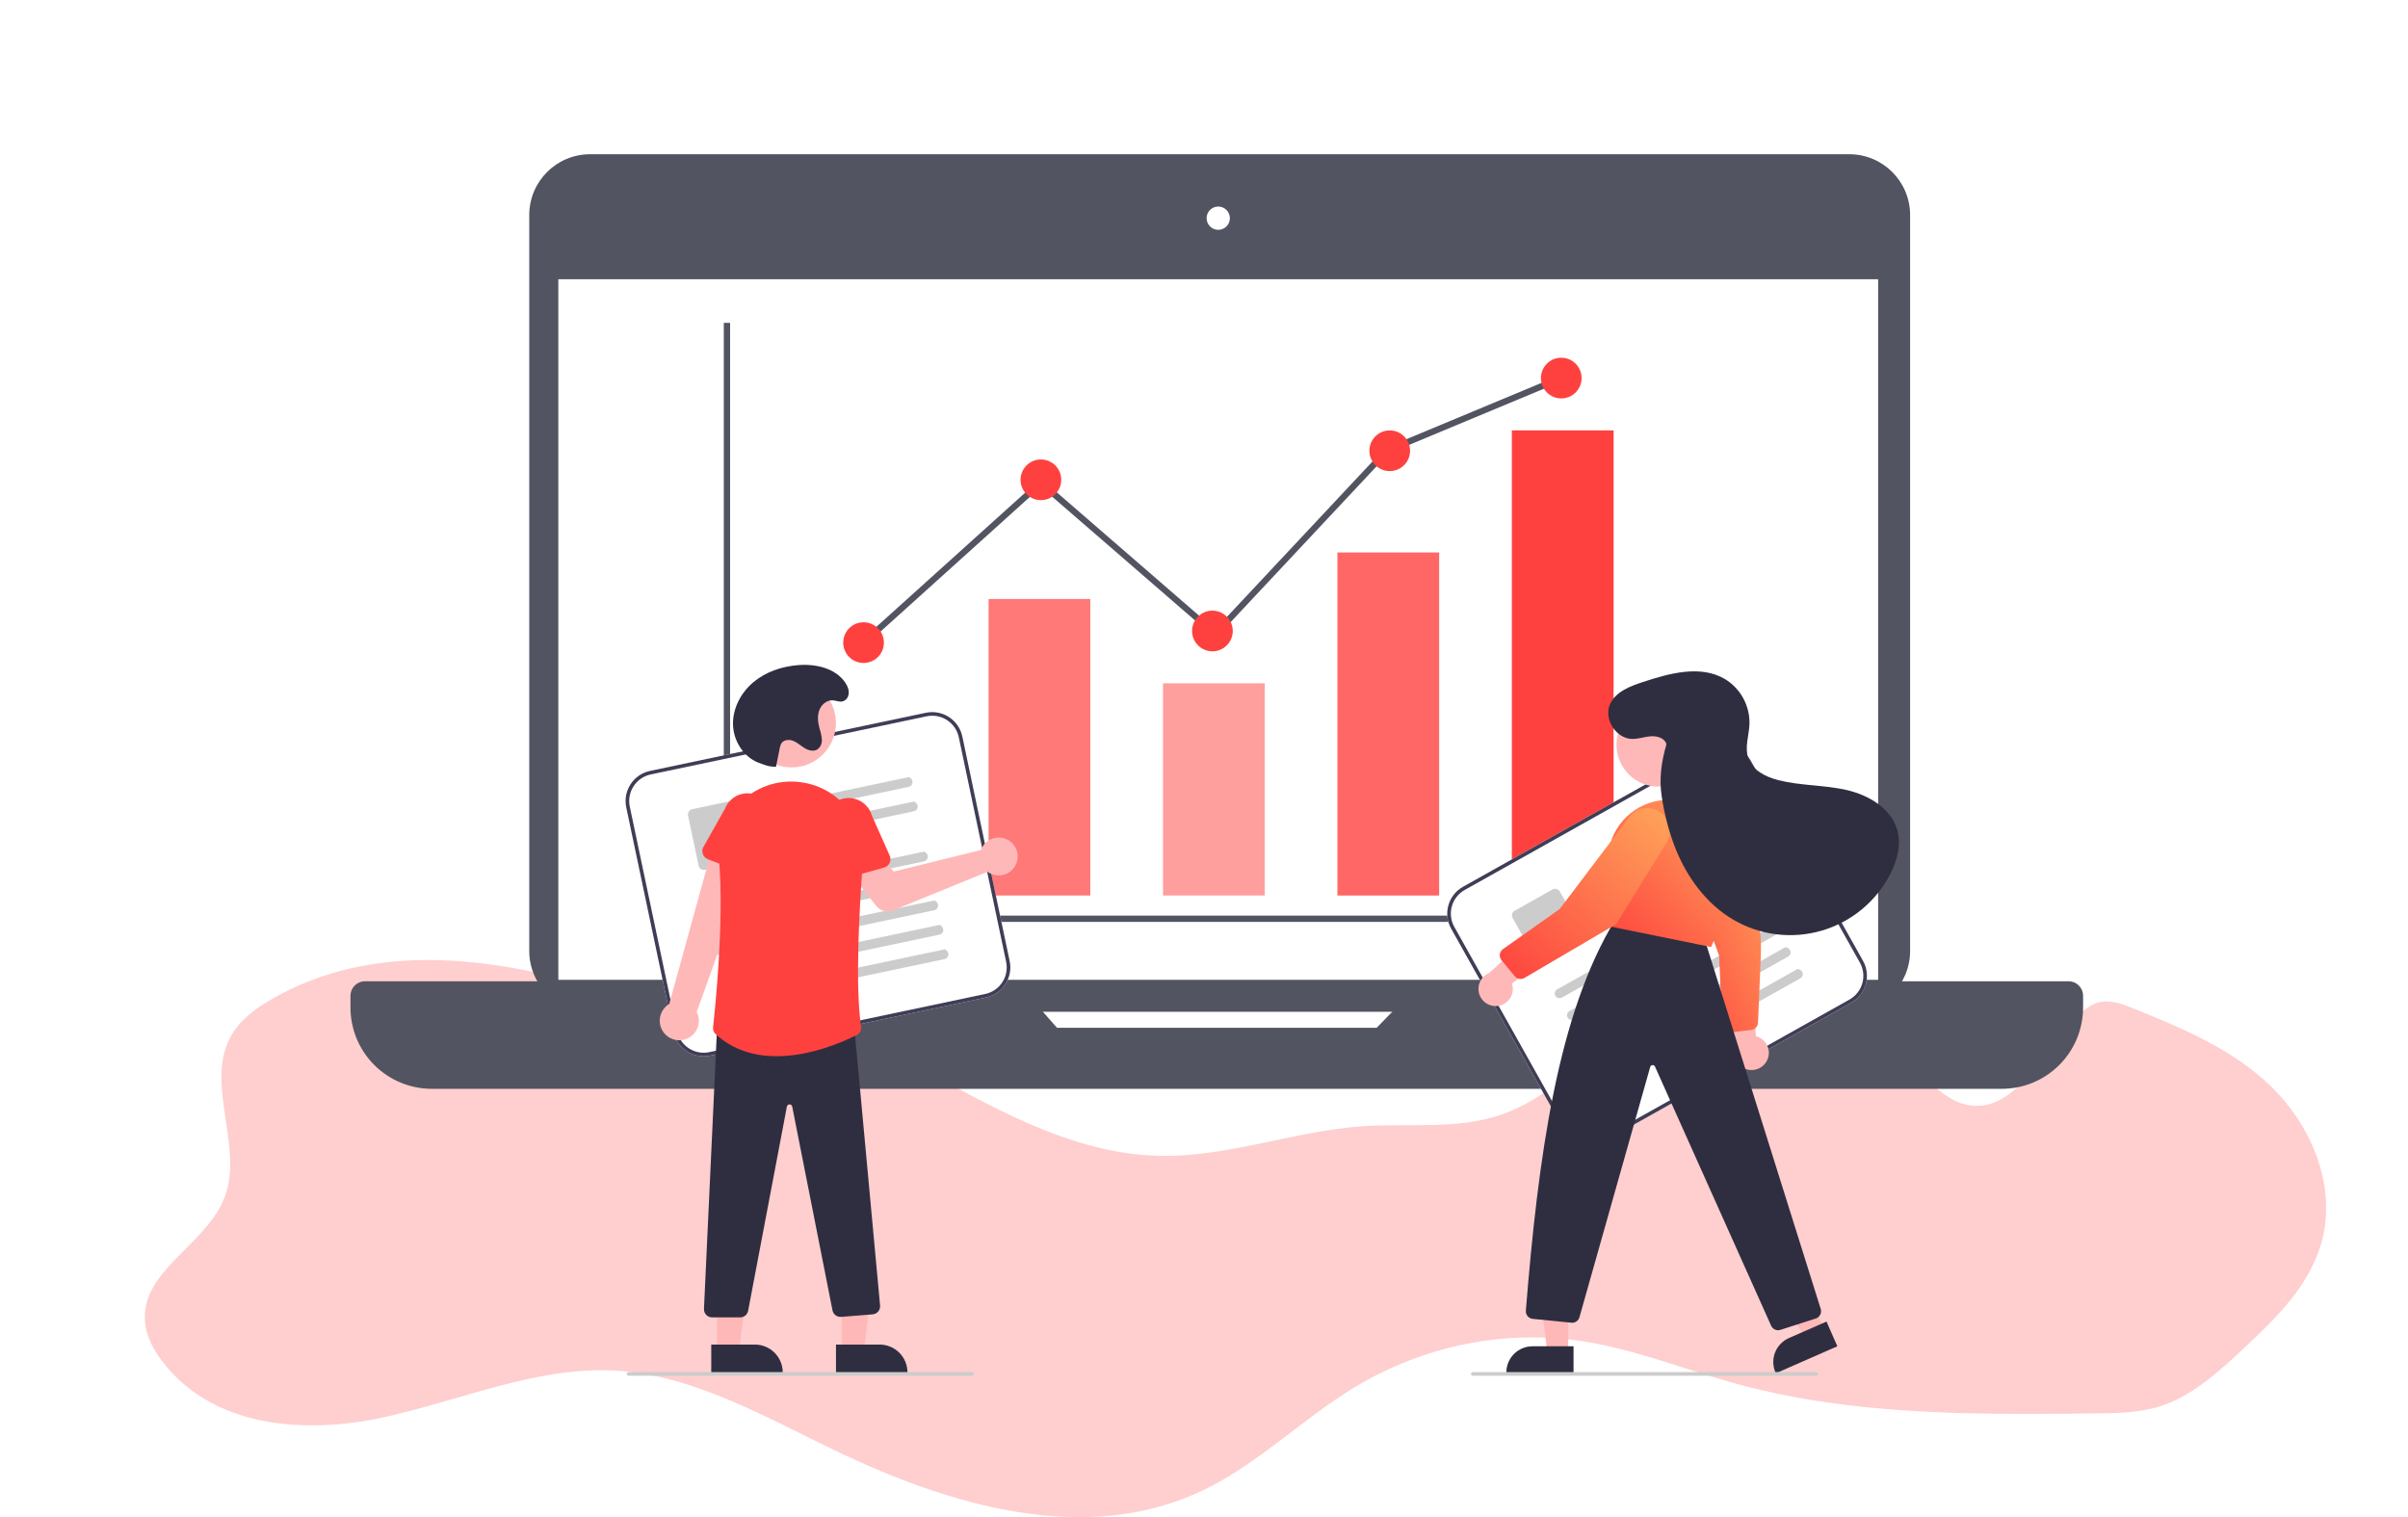 <svg width="765" height="482" viewBox="0 0 765 482" fill="none" xmlns="http://www.w3.org/2000/svg">
<rect width="765" height="482" fill="white"/>
<path opacity="0.5" d="M220.293 324.454C176.63 307.902 126.706 293.892 85.912 317.677C80.742 320.692 75.647 324.487 72.862 330.134C65.504 344.991 77.199 364.258 71.499 379.962C65.799 395.666 44.346 403.572 46.102 420.347C46.564 424.732 48.729 428.702 51.28 432.123C67.26 453.541 96.555 455.709 121.316 450.394C146.077 445.079 170.294 434.058 195.501 435.445C219.725 436.816 242.011 449.563 264.206 460.293C301.624 478.43 345.325 491.444 382.712 473.215C399.843 464.86 414.006 450.635 430.403 440.702C452.499 427.44 477.898 422.327 502.847 426.119C519.5 428.694 535.397 435.171 551.695 439.639C588.712 449.779 627.349 449.447 665.493 449.048C672.594 448.974 679.808 448.882 686.613 446.657C696.689 443.335 705.001 435.686 713.002 428.204C723.516 418.379 734.591 407.583 737.983 392.892C741.987 375.452 733.698 356.916 721.404 345.066C709.111 333.215 693.396 326.737 678.059 320.492C674.274 318.964 670.232 317.411 666.356 318.566C663.813 319.33 661.67 321.19 659.77 323.191C648.885 334.685 639.688 354.126 624.843 351.004C619.544 349.891 615.206 345.846 611.013 342.109C588.621 322.178 558.5 306.789 531.476 317.801C511.711 325.857 497.76 346.544 477.73 353.844C463.483 359.042 448.003 356.792 433.014 357.805C411.213 359.267 389.995 367.721 368.163 367.206C312.494 365.894 266.113 307.495 210.671 313.06C206.326 313.491 201.588 314.588 198.923 318.358" fill="#FE413F" fill-opacity="0.5"/>
<path d="M587.503 49H187.461C176.79 49 168.14 57.65 168.14 68.321V302.125C168.14 312.796 176.79 321.446 187.461 321.446H587.503C598.174 321.446 606.824 312.796 606.824 302.125V68.321C606.824 57.65 598.174 49 587.503 49Z" fill="#535461"/>
<path d="M596.666 88.713H177.377V311.287H596.666V88.713Z" fill="white"/>
<path d="M387.025 73.014C389.066 73.014 390.721 71.359 390.721 69.317C390.721 67.276 389.066 65.621 387.025 65.621C384.983 65.621 383.328 67.276 383.328 69.317C383.328 71.359 384.983 73.014 387.025 73.014Z" fill="white"/>
<path d="M451.758 311.744L437.355 326.521H335.799L322.783 311.744H115.958C114.733 311.744 113.559 312.23 112.693 313.096C111.826 313.962 111.34 315.137 111.34 316.362V320.083C111.34 326.935 114.062 333.506 118.906 338.35C123.751 343.195 130.322 345.917 137.173 345.917H635.947C639.34 345.917 642.699 345.249 645.833 343.95C648.967 342.652 651.815 340.749 654.214 338.35C656.613 335.951 658.516 333.104 659.814 329.969C661.112 326.835 661.78 323.476 661.78 320.083V316.362C661.78 315.137 661.294 313.962 660.428 313.096C659.562 312.23 658.387 311.744 657.162 311.744H451.758Z" fill="#535461"/>
<path d="M230.945 102.569V291.891H544.018" stroke="#535461" stroke-width="2" stroke-miterlimit="10"/>
<path opacity="0.5" d="M290.968 234.634H258.647V284.506H290.968V234.634Z" fill="#FE413F"/>
<path opacity="0.7" d="M346.381 190.302H314.061V284.507H346.381V190.302Z" fill="#FE413F"/>
<path opacity="0.5" d="M401.794 217.083H369.474V284.498H401.794V217.083Z" fill="#FE413F"/>
<path opacity="0.8" d="M457.207 175.525H424.887V284.507H457.207V175.525Z" fill="#FE413F"/>
<path d="M512.62 136.733H480.299V284.498H512.62V136.733Z" fill="#FE413F"/>
<path d="M274.347 204.158L330.682 153.363L386.094 201.383L440.585 143.204L495.998 120.112" stroke="#535461" stroke-width="2" stroke-miterlimit="10"/>
<path d="M274.347 210.62C277.916 210.62 280.81 207.727 280.81 204.158C280.81 200.588 277.916 197.695 274.347 197.695C270.778 197.695 267.885 200.588 267.885 204.158C267.885 207.727 270.778 210.62 274.347 210.62Z" fill="#FE413F"/>
<path d="M385.172 206.924C388.742 206.924 391.635 204.03 391.635 200.461C391.635 196.892 388.742 193.999 385.172 193.999C381.603 193.999 378.71 196.892 378.71 200.461C378.71 204.03 381.603 206.924 385.172 206.924Z" fill="#FE413F"/>
<path d="M441.507 149.667C445.077 149.667 447.97 146.773 447.97 143.204C447.97 139.635 445.077 136.742 441.507 136.742C437.938 136.742 435.045 139.635 435.045 143.204C435.045 146.773 437.938 149.667 441.507 149.667Z" fill="#FE413F"/>
<path d="M330.682 158.895C334.251 158.895 337.145 156.002 337.145 152.433C337.145 148.864 334.251 145.97 330.682 145.97C327.113 145.97 324.22 148.864 324.22 152.433C324.22 156.002 327.113 158.895 330.682 158.895Z" fill="#FE413F"/>
<path d="M495.999 126.575C499.568 126.575 502.461 123.681 502.461 120.112C502.461 116.543 499.568 113.65 495.999 113.65C492.429 113.65 489.536 116.543 489.536 120.112C489.536 123.681 492.429 126.575 495.999 126.575Z" fill="#FE413F"/>
<path d="M313.227 316.913L225.56 335.39C223.026 335.921 220.386 335.426 218.217 334.012C216.049 332.599 214.529 330.383 213.993 327.851L198.949 256.488C198.418 253.955 198.914 251.314 200.327 249.146C201.741 246.978 203.957 245.458 206.489 244.922L294.156 226.445C296.69 225.914 299.33 226.409 301.499 227.823C303.667 229.236 305.187 231.452 305.723 233.984L320.767 305.347C321.298 307.88 320.802 310.521 319.389 312.689C317.975 314.857 315.76 316.377 313.227 316.913Z" fill="white"/>
<path d="M313.227 316.913L225.56 335.39C223.026 335.921 220.386 335.426 218.217 334.012C216.049 332.599 214.529 330.383 213.993 327.851L198.949 256.488C198.418 253.955 198.914 251.314 200.327 249.146C201.741 246.978 203.957 245.458 206.489 244.922L294.156 226.445C296.69 225.914 299.33 226.409 301.499 227.823C303.667 229.236 305.187 231.452 305.723 233.984L320.767 305.347C321.298 307.88 320.802 310.521 319.389 312.689C317.975 314.857 315.76 316.377 313.227 316.913ZM206.726 246.046C204.491 246.519 202.536 247.86 201.289 249.773C200.042 251.686 199.605 254.016 200.073 256.251L215.117 327.614C215.59 329.848 216.931 331.803 218.844 333.051C220.758 334.298 223.088 334.735 225.323 334.266L312.99 315.789C315.225 315.316 317.18 313.975 318.427 312.062C319.674 310.149 320.112 307.819 319.643 305.584L304.6 234.221C304.126 231.987 302.785 230.032 300.872 228.785C298.959 227.537 296.629 227.1 294.393 227.569L206.726 246.046Z" fill="#3F3D56"/>
<path d="M288.709 249.975L244.465 259.3C244.077 259.39 243.671 259.33 243.326 259.131C242.982 258.933 242.726 258.611 242.61 258.23C242.557 258.032 242.545 257.825 242.574 257.622C242.604 257.419 242.675 257.224 242.782 257.049C242.889 256.874 243.031 256.723 243.199 256.605C243.367 256.487 243.557 256.404 243.758 256.362L288.796 246.869C290.555 247.86 289.999 249.704 288.709 249.975L288.709 249.975Z" fill="#CCCCCC"/>
<path d="M290.345 257.736L246.1 267.061C245.713 267.15 245.306 267.09 244.962 266.891C244.618 266.693 244.362 266.371 244.246 265.991C244.193 265.792 244.181 265.586 244.21 265.382C244.24 265.179 244.31 264.984 244.418 264.81C244.525 264.635 244.667 264.484 244.835 264.365C245.003 264.247 245.193 264.164 245.394 264.122L290.432 254.63C292.19 255.621 291.634 257.464 290.344 257.736L290.345 257.736Z" fill="#CCCCCC"/>
<path d="M237.467 273.495L223.964 276.341C223.523 276.433 223.063 276.347 222.686 276.101C222.308 275.855 222.044 275.469 221.951 275.028L218.592 259.095C218.499 258.654 218.586 258.195 218.832 257.817C219.078 257.44 219.463 257.176 219.904 257.082L233.407 254.236C233.848 254.144 234.308 254.23 234.685 254.476C235.063 254.722 235.327 255.108 235.421 255.548L238.779 271.482C238.872 271.923 238.786 272.382 238.54 272.76C238.294 273.137 237.908 273.401 237.467 273.495V273.495Z" fill="#CCCCCC"/>
<path d="M293.566 273.651L226.041 287.883C225.654 287.973 225.247 287.913 224.902 287.714C224.558 287.515 224.302 287.194 224.186 286.813C224.133 286.615 224.121 286.408 224.151 286.205C224.18 286.002 224.251 285.807 224.358 285.632C224.466 285.457 224.608 285.306 224.775 285.188C224.943 285.07 225.133 284.987 225.334 284.945L293.653 270.545C295.412 271.536 294.856 273.38 293.566 273.651Z" fill="#CCCCCC"/>
<path d="M295.202 281.414L227.677 295.646C227.289 295.735 226.882 295.675 226.538 295.476C226.194 295.278 225.938 294.956 225.822 294.576C225.769 294.377 225.757 294.17 225.786 293.967C225.816 293.764 225.887 293.569 225.994 293.394C226.101 293.22 226.243 293.068 226.411 292.95C226.579 292.832 226.769 292.749 226.97 292.707L295.289 278.308C297.048 279.299 296.492 281.142 295.202 281.414Z" fill="#CCCCCC"/>
<path d="M296.838 289.171L229.312 303.403C228.925 303.493 228.518 303.432 228.174 303.234C227.83 303.035 227.574 302.713 227.458 302.333C227.405 302.135 227.392 301.928 227.422 301.725C227.452 301.522 227.522 301.327 227.63 301.152C227.737 300.977 227.879 300.826 228.047 300.708C228.215 300.589 228.405 300.507 228.605 300.464L296.925 286.065C298.683 287.056 298.128 288.899 296.838 289.171Z" fill="#CCCCCC"/>
<path d="M298.473 296.932L230.948 311.164C230.561 311.254 230.154 311.194 229.81 310.995C229.465 310.796 229.209 310.474 229.093 310.094C229.04 309.896 229.028 309.689 229.058 309.486C229.087 309.283 229.158 309.088 229.265 308.913C229.373 308.738 229.515 308.587 229.682 308.469C229.85 308.351 230.04 308.268 230.241 308.226L298.561 293.826C300.319 294.817 299.763 296.661 298.473 296.932Z" fill="#CCCCCC"/>
<path d="M300.109 304.69L232.584 318.922C232.197 319.012 231.79 318.951 231.445 318.753C231.101 318.554 230.845 318.232 230.729 317.852C230.676 317.654 230.664 317.447 230.694 317.244C230.723 317.041 230.794 316.846 230.901 316.671C231.009 316.496 231.15 316.345 231.318 316.227C231.486 316.109 231.676 316.026 231.877 315.983L300.196 301.584C301.955 302.575 301.399 304.418 300.109 304.69Z" fill="#CCCCCC"/>
<path d="M312.029 269.163C311.875 269.441 311.744 269.731 311.636 270.03L283.992 276.889L279.183 271.914L270.727 278.19L278.384 287.824C279.003 288.602 279.857 289.159 280.819 289.41C281.781 289.662 282.799 289.594 283.719 289.218L313.715 276.962C314.701 277.688 315.885 278.096 317.108 278.133C318.332 278.17 319.538 277.833 320.566 277.168C321.593 276.502 322.394 275.54 322.861 274.409C323.329 273.277 323.44 272.03 323.182 270.834C322.923 269.637 322.306 268.548 321.413 267.711C320.52 266.873 319.393 266.327 318.182 266.146C316.972 265.965 315.734 266.156 314.635 266.695C313.536 267.234 312.627 268.095 312.029 269.163L312.029 269.163Z" fill="#FFB8B8"/>
<path d="M217.67 330.202C218.532 329.936 219.325 329.484 219.994 328.878C220.662 328.273 221.189 327.528 221.538 326.696C221.888 325.865 222.05 324.967 222.015 324.066C221.98 323.164 221.747 322.282 221.334 321.48L240.357 268.61L227.146 266.269L212.601 318.975C211.3 319.759 210.332 320.992 209.88 322.442C209.428 323.891 209.523 325.456 210.148 326.84C210.773 328.224 211.884 329.331 213.271 329.95C214.657 330.57 216.222 330.66 217.67 330.202Z" fill="#FFB8B8"/>
<path d="M237.941 277.995L224.897 272.989C224.526 272.847 224.19 272.626 223.912 272.342C223.634 272.058 223.42 271.717 223.285 271.343C223.151 270.969 223.098 270.571 223.132 270.175C223.165 269.778 223.284 269.394 223.479 269.048L230.322 256.916C231.061 255.022 232.522 253.498 234.384 252.679C236.245 251.86 238.356 251.812 240.252 252.546C242.149 253.281 243.677 254.737 244.502 256.596C245.326 258.455 245.38 260.565 244.651 262.463L241.633 276.015C241.546 276.403 241.377 276.767 241.137 277.084C240.897 277.401 240.591 277.662 240.241 277.85C239.89 278.038 239.504 278.148 239.107 278.173C238.71 278.198 238.313 278.137 237.941 277.995V277.995Z" fill="#FE413F"/>
<path d="M267.384 429.465L274.425 429.465L277.775 402.309L267.383 402.31L267.384 429.465Z" fill="#FFB8B8"/>
<path d="M265.587 427.167L279.453 427.166H279.454C280.614 427.166 281.763 427.395 282.835 427.839C283.908 428.283 284.882 428.934 285.702 429.754C286.523 430.574 287.174 431.549 287.618 432.621C288.062 433.693 288.29 434.842 288.29 436.002V436.289L265.587 436.29L265.587 427.167Z" fill="#2F2E41"/>
<path d="M227.756 429.465L234.797 429.465L238.147 402.309L227.755 402.31L227.756 429.465Z" fill="#FFB8B8"/>
<path d="M225.959 427.167L239.825 427.166H239.826C240.986 427.166 242.135 427.395 243.207 427.839C244.28 428.283 245.254 428.934 246.074 429.754C246.895 430.574 247.546 431.549 247.99 432.621C248.434 433.693 248.663 434.842 248.663 436.002V436.289L225.959 436.29L225.959 427.167Z" fill="#2F2E41"/>
<path d="M235.137 418.535H226.227C225.877 418.535 225.531 418.464 225.21 418.327C224.888 418.189 224.598 417.988 224.357 417.735C224.115 417.481 223.928 417.182 223.806 416.854C223.683 416.527 223.629 416.178 223.645 415.828L227.878 324.904L228.145 324.897L271.172 323.775L279.592 414.752C279.624 415.093 279.588 415.437 279.487 415.764C279.385 416.091 279.219 416.395 278.999 416.657C278.778 416.92 278.508 417.136 278.204 417.293C277.899 417.45 277.567 417.545 277.225 417.572L267.217 418.372C266.588 418.422 265.963 418.241 265.459 417.862C264.954 417.483 264.606 416.933 264.479 416.315L251.677 351.552C251.642 351.355 251.538 351.178 251.383 351.051C251.228 350.925 251.033 350.858 250.834 350.863H250.83C250.63 350.859 250.434 350.927 250.28 351.054C250.125 351.182 250.022 351.361 249.988 351.559L237.673 416.45C237.556 417.037 237.24 417.566 236.778 417.946C236.316 418.326 235.736 418.534 235.137 418.535Z" fill="#2F2E41"/>
<path d="M251.458 243.811C259.249 243.811 265.564 237.496 265.564 229.707C265.564 221.917 259.249 215.602 251.458 215.602C243.668 215.602 237.353 221.917 237.353 229.707C237.353 237.496 243.668 243.811 251.458 243.811Z" fill="#FFB8B8"/>
<path d="M246.729 335.559C240.006 335.559 233.101 333.792 227.376 328.568C227.071 328.292 226.836 327.948 226.689 327.563C226.543 327.179 226.489 326.766 226.532 326.357C227.145 320.852 230.117 292.429 228.443 273.443C228.116 269.896 228.619 266.322 229.91 263.003C231.201 259.684 233.246 256.71 235.884 254.317C238.475 251.929 241.586 250.176 244.971 249.196C248.356 248.216 251.922 248.035 255.389 248.67H255.389C255.565 248.701 255.74 248.734 255.916 248.768C267.209 250.953 275.056 261.404 274.168 273.077C272.872 290.11 271.711 313.149 273.535 326.178C273.61 326.711 273.517 327.254 273.268 327.731C273.02 328.209 272.628 328.597 272.148 328.84C267.998 330.937 257.602 335.559 246.729 335.559Z" fill="#FE413F"/>
<path d="M265.135 279.01C264.804 278.79 264.525 278.501 264.316 278.163C264.107 277.824 263.973 277.445 263.924 277.051L262.205 263.274C261.66 261.315 261.914 259.22 262.911 257.447C263.908 255.675 265.567 254.37 267.525 253.819C269.483 253.268 271.58 253.516 273.355 254.508C275.13 255.5 276.44 257.156 276.996 259.112L282.657 271.838C282.819 272.202 282.9 272.595 282.896 272.993C282.891 273.39 282.801 273.782 282.632 274.142C282.462 274.501 282.217 274.82 281.913 275.076C281.609 275.333 281.254 275.521 280.871 275.627L267.411 279.373C267.028 279.479 266.626 279.502 266.233 279.44C265.841 279.377 265.466 279.23 265.135 279.01Z" fill="#FE413F"/>
<path d="M246.535 243.612C245.199 243.637 243.873 243.397 242.631 242.906C242.084 242.695 241.517 242.522 240.972 242.312C236.155 240.451 232.982 235.322 232.869 230.16C232.755 224.998 235.428 219.988 239.398 216.686C243.368 213.385 248.51 211.69 253.658 211.298C259.204 210.875 265.449 212.282 268.548 216.9C269.373 218.129 269.95 219.621 269.461 221.105C269.315 221.553 269.054 221.954 268.703 222.269C267.319 223.501 265.939 222.575 264.529 222.493C262.589 222.381 260.848 223.95 260.222 225.789C259.596 227.627 259.871 229.652 260.377 231.527C260.762 232.655 261.004 233.828 261.099 235.016C261.14 235.612 261.028 236.209 260.774 236.749C260.519 237.29 260.131 237.756 259.646 238.105C258.434 238.837 256.843 238.413 255.63 237.682C254.418 236.951 253.37 235.934 252.06 235.396C250.751 234.858 248.991 234.977 248.229 236.171C247.986 236.605 247.822 237.078 247.744 237.569C247.061 240.682 247.218 240.499 246.535 243.612V243.612Z" fill="#2F2E41"/>
<path d="M308.817 437.065H199.696C199.544 437.065 199.398 437.004 199.29 436.897C199.183 436.789 199.122 436.643 199.122 436.491C199.122 436.338 199.183 436.192 199.29 436.085C199.398 435.977 199.544 435.916 199.696 435.916H308.817C308.969 435.916 309.115 435.977 309.223 436.085C309.331 436.192 309.391 436.338 309.391 436.491C309.391 436.643 309.331 436.789 309.223 436.897C309.115 437.004 308.969 437.065 308.817 437.065Z" fill="#CCCCCC"/>
<path d="M588.133 318.554L509.993 362.38C507.734 363.644 505.066 363.96 502.574 363.259C500.082 362.559 497.97 360.898 496.701 358.642L461.019 295.034C459.755 292.775 459.439 290.107 460.14 287.616C460.841 285.124 462.501 283.012 464.757 281.744L542.898 237.917C545.157 236.654 547.825 236.338 550.317 237.038C552.809 237.739 554.921 239.4 556.189 241.656L591.872 305.264C593.136 307.523 593.452 310.191 592.751 312.682C592.05 315.174 590.389 317.286 588.133 318.554Z" fill="white"/>
<path d="M588.133 318.554L509.993 362.38C507.734 363.644 505.066 363.96 502.574 363.259C500.082 362.559 497.97 360.898 496.701 358.642L461.019 295.034C459.755 292.775 459.439 290.107 460.14 287.616C460.841 285.124 462.501 283.012 464.757 281.744L542.898 237.917C545.157 236.654 547.825 236.338 550.317 237.038C552.809 237.739 554.921 239.4 556.189 241.656L591.872 305.264C593.136 307.523 593.452 310.191 592.751 312.682C592.05 315.174 590.389 317.286 588.133 318.554ZM465.319 282.745C463.329 283.865 461.863 285.728 461.245 287.927C460.626 290.125 460.905 292.479 462.02 294.472L497.703 358.08C498.822 360.071 500.686 361.536 502.885 362.154C505.083 362.773 507.438 362.494 509.431 361.379L587.571 317.553C589.562 316.433 591.027 314.57 591.646 312.371C592.264 310.173 591.985 307.819 590.87 305.826L555.188 242.218C554.068 240.227 552.205 238.762 550.006 238.144C547.807 237.525 545.453 237.804 543.46 238.919L465.319 282.745Z" fill="#3F3D56"/>
<path d="M544.731 262L505.295 284.118C504.952 284.32 504.546 284.384 504.158 284.297C503.77 284.21 503.43 283.98 503.205 283.652C503.096 283.478 503.022 283.284 502.99 283.082C502.957 282.879 502.966 282.672 503.017 282.473C503.067 282.274 503.157 282.087 503.282 281.924C503.407 281.762 503.563 281.626 503.742 281.525L543.886 259.01C545.861 259.43 545.881 261.355 544.731 262L544.731 262Z" fill="#CCCCCC"/>
<path d="M548.611 268.917L509.175 291.035C508.832 291.237 508.426 291.301 508.038 291.214C507.65 291.127 507.31 290.897 507.085 290.569C506.975 290.395 506.902 290.201 506.87 289.999C506.837 289.796 506.846 289.589 506.897 289.39C506.947 289.191 507.037 289.004 507.162 288.841C507.287 288.679 507.443 288.543 507.622 288.442L547.766 265.927C549.74 266.347 549.761 268.272 548.611 268.917L548.611 268.917Z" fill="#CCCCCC"/>
<path d="M502.859 299.755L490.823 306.505C490.43 306.725 489.965 306.78 489.532 306.658C489.098 306.536 488.73 306.247 488.51 305.855L480.543 291.653C480.323 291.26 480.268 290.796 480.39 290.362C480.512 289.928 480.801 289.561 481.194 289.34L493.229 282.589C493.622 282.37 494.087 282.315 494.521 282.437C494.954 282.559 495.322 282.847 495.543 283.24L503.51 297.442C503.73 297.835 503.785 298.299 503.663 298.733C503.541 299.167 503.252 299.534 502.859 299.755L502.859 299.755Z" fill="#CCCCCC"/>
<path d="M556.441 283.143L496.254 316.9C495.911 317.102 495.505 317.166 495.117 317.079C494.729 316.992 494.389 316.761 494.164 316.433C494.055 316.26 493.981 316.066 493.949 315.864C493.916 315.661 493.925 315.454 493.976 315.255C494.026 315.056 494.116 314.869 494.241 314.706C494.366 314.543 494.522 314.408 494.701 314.307L555.596 280.153C557.571 280.573 557.591 282.498 556.441 283.143Z" fill="#CCCCCC"/>
<path d="M560.322 290.062L500.135 323.819C499.792 324.02 499.386 324.084 498.998 323.997C498.61 323.911 498.27 323.68 498.045 323.352C497.935 323.179 497.862 322.985 497.83 322.782C497.797 322.58 497.806 322.372 497.857 322.173C497.907 321.974 497.997 321.788 498.122 321.625C498.247 321.462 498.403 321.326 498.582 321.226L559.477 287.072C561.452 287.492 561.472 289.417 560.322 290.062V290.062Z" fill="#CCCCCC"/>
<path d="M564.201 296.976L504.014 330.733C503.671 330.934 503.265 330.998 502.877 330.912C502.489 330.825 502.149 330.594 501.924 330.266C501.814 330.093 501.741 329.899 501.708 329.696C501.676 329.494 501.685 329.287 501.735 329.088C501.786 328.889 501.876 328.702 502.001 328.539C502.125 328.376 502.282 328.24 502.461 328.14L563.356 293.986C565.331 294.406 565.351 296.331 564.201 296.976Z" fill="#CCCCCC"/>
<path d="M568.082 303.894L507.895 337.651C507.552 337.853 507.146 337.916 506.758 337.83C506.37 337.743 506.029 337.512 505.805 337.184C505.695 337.011 505.622 336.817 505.589 336.614C505.557 336.412 505.566 336.205 505.616 336.006C505.667 335.807 505.757 335.62 505.882 335.457C506.006 335.294 506.163 335.158 506.342 335.058L567.237 300.904C569.211 301.324 569.232 303.249 568.082 303.894H568.082Z" fill="#CCCCCC"/>
<path d="M571.961 310.809L511.774 344.566C511.431 344.768 511.025 344.831 510.637 344.745C510.249 344.658 509.908 344.427 509.684 344.099C509.574 343.926 509.501 343.732 509.468 343.529C509.436 343.327 509.445 343.12 509.495 342.921C509.545 342.722 509.636 342.535 509.76 342.372C509.885 342.209 510.042 342.073 510.221 341.973L571.116 307.819C573.09 308.239 573.111 310.164 571.961 310.809V310.809Z" fill="#CCCCCC"/>
<path d="M561.461 336.722C561.789 335.999 561.954 335.213 561.945 334.419C561.936 333.626 561.753 332.844 561.41 332.128C561.066 331.413 560.569 330.782 559.955 330.279C559.341 329.776 558.624 329.415 557.854 329.219L556.218 309.996L548.346 316.205L551.107 333.508C550.864 334.822 551.111 336.179 551.802 337.323C552.493 338.467 553.58 339.317 554.856 339.713C556.133 340.11 557.51 340.024 558.727 339.472C559.945 338.921 560.917 337.942 561.461 336.722Z" fill="#FFB8B8"/>
<path d="M556.366 327.206L549.829 327.985C549.497 328.025 549.16 327.995 548.84 327.899C548.519 327.802 548.223 327.641 547.968 327.424C547.713 327.207 547.505 326.94 547.359 326.64C547.212 326.34 547.128 326.012 547.114 325.678L546.16 303.625L533.768 269.774C533.271 268.724 533.045 267.566 533.109 266.406C533.174 265.246 533.527 264.121 534.136 263.132C534.44 262.654 534.788 262.205 535.175 261.792C535.938 260.971 536.887 260.346 537.944 259.971C539 259.596 540.131 259.482 541.241 259.638C542.384 259.79 543.475 260.213 544.422 260.871C545.369 261.529 546.146 262.404 546.687 263.422L554.769 280.355C558.149 287.438 559.745 295.24 559.418 303.081L558.506 324.896C558.482 325.467 558.258 326.011 557.872 326.432C557.487 326.854 556.965 327.126 556.399 327.201L556.366 327.206Z" fill="url(#paint0_linear)"/>
<path d="M579.583 422.516L573.522 425.176L560.376 403.065L569.322 399.139L579.583 422.516Z" fill="#FFB8B8"/>
<path d="M583.709 427.712L564.165 436.29L564.056 436.043C563.618 435.044 563.38 433.968 563.357 432.878C563.334 431.787 563.527 430.703 563.923 429.686C564.319 428.67 564.912 427.742 565.667 426.954C566.422 426.167 567.325 425.536 568.324 425.097L568.324 425.097L580.261 419.858L583.709 427.712Z" fill="#2F2E41"/>
<path d="M498.209 429.873H491.589L488.44 404.343L498.21 404.344L498.209 429.873Z" fill="#FFB8B8"/>
<path d="M499.897 436.29L478.553 436.289V436.019C478.553 434.928 478.768 433.848 479.185 432.84C479.603 431.833 480.215 430.917 480.986 430.145C481.757 429.374 482.673 428.762 483.681 428.345C484.689 427.927 485.769 427.712 486.86 427.713H486.861L499.897 427.713L499.897 436.29Z" fill="#2F2E41"/>
<path d="M562.657 421.146L525.782 338.864C525.715 338.71 525.602 338.58 525.459 338.493C525.315 338.405 525.148 338.365 524.981 338.377C524.813 338.389 524.653 338.452 524.523 338.559C524.394 338.666 524.3 338.81 524.256 338.972L501.788 418.447C501.64 419.003 501.298 419.488 500.824 419.814C500.35 420.141 499.775 420.287 499.202 420.227L486.931 419C486.299 418.934 485.718 418.624 485.311 418.136C484.903 417.648 484.702 417.02 484.75 416.386C488.653 367.847 494.806 322.036 513.237 292.047L513.335 291.887L541.215 297.354L578.435 415.866C578.619 416.477 578.557 417.135 578.261 417.7C577.966 418.265 577.461 418.692 576.855 418.89L565.631 422.497C565.056 422.684 564.432 422.649 563.882 422.399C563.331 422.149 562.894 421.702 562.657 421.146Z" fill="#2F2E41"/>
<path d="M526.81 249.898C534.134 249.898 540.072 243.961 540.072 236.638C540.072 229.315 534.134 223.378 526.81 223.378C519.486 223.378 513.549 229.315 513.549 236.638C513.549 243.961 519.486 249.898 526.81 249.898Z" fill="#FFB8B8"/>
<path d="M511.523 294.343L511.354 294.308L511.314 294.14C509.527 286.597 509.485 278.365 511.187 269.673C512.051 265.231 514.455 261.236 517.975 258.392C521.495 255.548 525.906 254.037 530.431 254.126C535.341 254.225 540.028 256.197 543.531 259.638C547.035 263.078 549.091 267.728 549.28 272.634C549.848 287.583 543.738 300.544 543.677 300.673L543.586 300.863L511.523 294.343Z" fill="url(#paint1_linear)"/>
<path d="M475.974 319.569C476.759 319.453 477.509 319.166 478.171 318.729C478.834 318.292 479.392 317.714 479.807 317.038C480.223 316.362 480.484 315.602 480.574 314.814C480.664 314.025 480.58 313.226 480.328 312.474L495.603 300.687L486.119 297.433L473.068 309.125C471.831 309.633 470.824 310.576 470.237 311.776C469.65 312.976 469.523 314.35 469.881 315.638C470.24 316.925 471.058 318.036 472.18 318.761C473.303 319.486 474.653 319.773 475.974 319.569V319.569Z" fill="#FFB8B8"/>
<path d="M484.317 310.68C483.819 310.974 483.233 311.08 482.664 310.98C482.095 310.88 481.581 310.579 481.214 310.133L477.018 305.06C476.805 304.802 476.647 304.503 476.555 304.182C476.463 303.86 476.438 303.523 476.482 303.192C476.526 302.86 476.638 302.541 476.811 302.255C476.984 301.969 477.215 301.721 477.488 301.528L495.512 288.783L517.258 260.033C517.873 259.046 518.723 258.229 519.733 257.655C520.744 257.08 521.881 256.768 523.043 256.745C523.609 256.741 524.174 256.79 524.731 256.892C525.835 257.088 526.874 257.548 527.762 258.233C528.649 258.917 529.358 259.807 529.827 260.824C530.319 261.868 530.554 263.013 530.514 264.166C530.473 265.318 530.159 266.445 529.596 267.451L513.493 293.527L513.458 293.584L484.317 310.68Z" fill="url(#paint2_linear)"/>
<path d="M529.182 235.815C528.204 234.207 526.047 233.753 524.175 233.937C522.302 234.12 520.481 234.778 518.599 234.764C513.375 234.723 509.342 228.356 511.539 223.616C513.34 219.729 517.839 218.022 521.909 216.682C530.442 213.873 540.244 211.174 547.988 215.729C550.455 217.223 552.479 219.349 553.85 221.887C555.221 224.425 555.89 227.283 555.787 230.166C555.613 233.75 554.24 237.432 555.401 240.828C556.741 244.745 560.988 246.847 565.001 247.863C572.037 249.646 579.455 249.359 586.535 250.957C593.614 252.556 600.869 256.8 602.778 263.802C604.031 268.401 602.723 273.352 600.557 277.599C598.347 281.931 595.276 285.767 591.531 288.871C587.787 291.975 583.448 294.282 578.781 295.651C574.114 297.02 569.216 297.421 564.388 296.832C559.56 296.242 554.904 294.672 550.703 292.22C542.144 287.223 535.965 278.777 532.281 269.577C530.193 264.21 528.722 258.623 527.898 252.924C527.073 247.588 527.773 242.197 529.268 237.009C529.338 236.815 529.367 236.608 529.352 236.403C529.338 236.197 529.279 235.997 529.182 235.815Z" fill="#2F2E41"/>
<path d="M577.023 437.065H467.902C467.75 437.065 467.604 437.004 467.496 436.897C467.389 436.789 467.328 436.643 467.328 436.491C467.328 436.338 467.389 436.192 467.496 436.085C467.604 435.977 467.75 435.916 467.902 435.916H577.023C577.175 435.916 577.321 435.977 577.429 436.085C577.537 436.192 577.597 436.338 577.597 436.491C577.597 436.643 577.537 436.789 577.429 436.897C577.321 437.004 577.175 437.065 577.023 437.065Z" fill="#CCCCCC"/>
<defs>
<linearGradient id="paint0_linear" x1="580.586" y1="220.614" x2="488.369" y2="262.138" gradientUnits="userSpaceOnUse">
<stop stop-color="#FFE66C"/>
<stop offset="0.872" stop-color="#FE413F"/>
</linearGradient>
<linearGradient id="paint1_linear" x1="580.874" y1="227.513" x2="496.762" y2="310.342" gradientUnits="userSpaceOnUse">
<stop stop-color="#FFE66C"/>
<stop offset="0.872" stop-color="#FE413F"/>
</linearGradient>
<linearGradient id="paint2_linear" x1="573.841" y1="225.849" x2="477.285" y2="338.27" gradientUnits="userSpaceOnUse">
<stop stop-color="#FFE66C"/>
<stop offset="0.872" stop-color="#FE413F"/>
</linearGradient>
</defs>
</svg>
